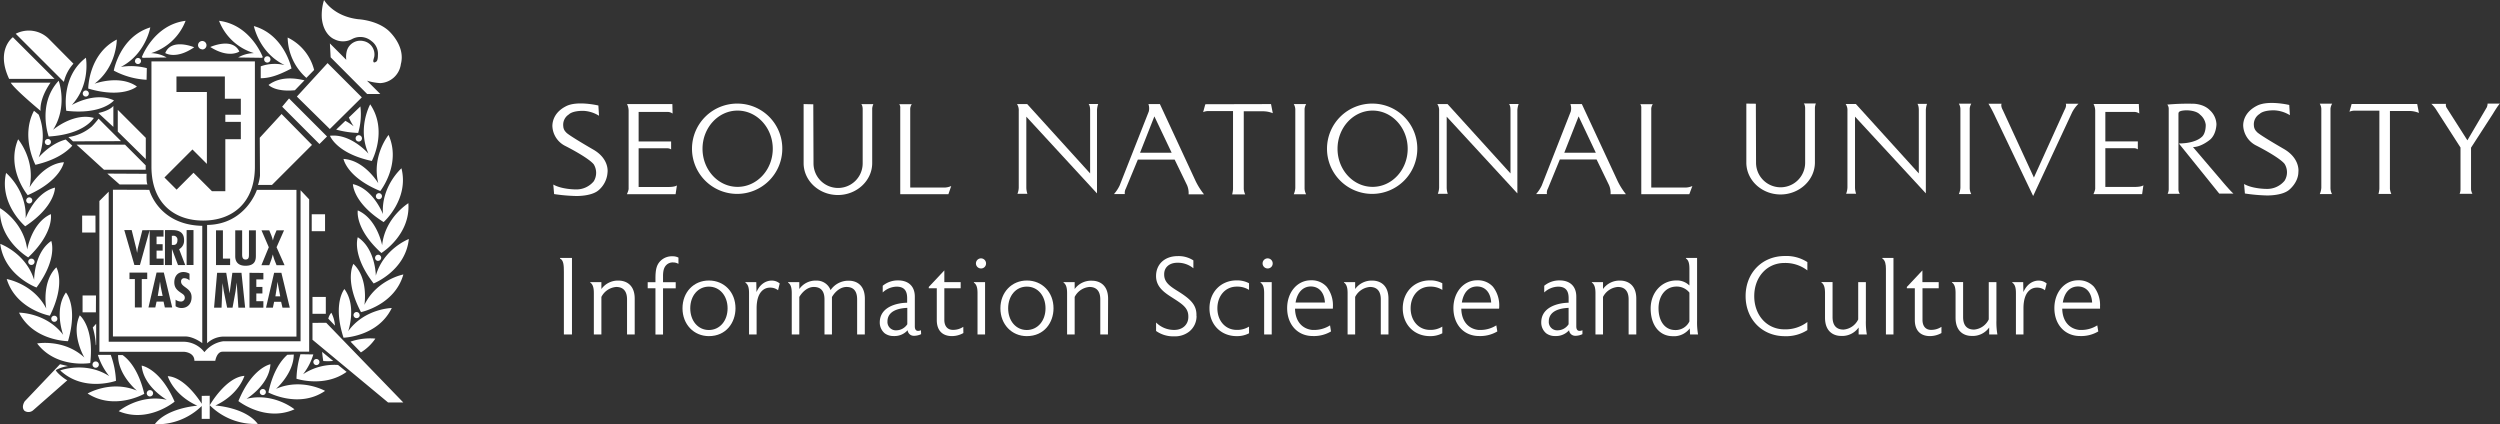 <svg xmlns="http://www.w3.org/2000/svg" viewBox="0 0 821.72 139.43"><rect x="0" y="0" width="821.72" height="139.43" fill="#333333" stroke="none"/><defs><style>.cls-1{fill:#fff;}</style></defs><g id="레이어_2" data-name="레이어 2"><g id="레이어_5" data-name="레이어 5"><path class="cls-1" d="M31.38,70.87H27v5.55h4.39Zm-19.19,42c6.33,8.36,17.47,6.46,17.47,6.46,1.35-11.85-3.44-15.68-3.44-15.68-3,6.28,1.52,13.87,1.52,13.87C21,111.29,12.19,112.89,12.19,112.89Zm11.55-65-2.13-2c-5.14,1.32-8.89,5.88-8.89,5.88a19.13,19.13,0,0,0,0-14.07l-1.55-1.27c-4.47,8.47.48,17.76.48,17.76C18.56,52.56,22,49.84,23.74,47.91Zm14.38,77.26a28.2,28.2,0,0,0-1.72-8.5H32.17a20.86,20.86,0,0,0,3.74,7c-7.75-5-16.12-1.88-16.12-1.88C27.48,129,38.12,125.17,38.12,125.17Zm-1-62.77v48.23H61c2.71.07,5.48,2.19,5.48,2.19V74.23C52,73.92,49.07,62.4,49.07,62.4ZM48.39,91.72H46.6v9.33H44.33V91.72H42.56V89.59h5.83Zm11.27,9.52a3.47,3.47,0,0,1-1.95-.59V98.5a3,3,0,0,0,1.72.61,1.23,1.23,0,0,0,1.31-1.25c0-.88-.7-1.22-1.34-1.67-1.31-.88-2.11-1.73-2.11-3.4,0-1.82,1-3.38,3-3.38a3.86,3.86,0,0,1,2,.56v2.2a2.57,2.57,0,0,0-1.63-.72,1,1,0,0,0-1.14,1.12c0,1.89,3.45,2,3.45,5.09C63,99.7,61.79,101.24,59.66,101.24Zm1.68-25.61H63.6V87.1H61.34Zm-7.12,0H56.5c1.44,0,4,.16,4,3.28a3.19,3.19,0,0,1-1.62,3l2,5.22H58.51l-2-5.3h0v5.3H54.22Zm2.38,25.42H54.18l-.42-1.92h-2.3l-.41,1.92H48.8l2.66-11.46h2.39ZM53.75,75.63v2.13H51.46v2.5h2v2.12h-2V85h2.33V87.1h-4.6V75.65L46,87.1H44.17L40.85,75.63h2.43l1.37,5.51a19.52,19.52,0,0,1,.41,2h0c.12-.67.17-1.32.35-2l1.38-5.48Zm38.8-38.16-7.17,7.8.08,12.45a14.08,14.08,0,0,1-.66,3.06h4.6l13.15-13.15Zm-61,59.64H27.14v5.55h4.38Zm7.16-53.86,9.21,9.06v-7l-9.21-9.21Zm-7.26,77.63a1,1,0,0,0,0-2.08,1,1,0,0,0,0,2.08ZM14.74,46.68a1,1,0,1,0,1-1A1,1,0,0,0,14.74,46.68Zm16.74,66.61c0,.47.13-.11.13-.11v-6.77l-1.11,1.24A24.23,24.23,0,0,1,31.48,113.29ZM47.89,55.78V54.36l-6.79-6.8H25.17l9,8.22ZM13.34,36.44s-.6-3.71,3.27-9.27H3.54S4.09,28.69,13.34,36.44ZM2,56.84C-.34,67.07,8.29,74.38,8.29,74.38c9.93-6.58,9.78-12.72,9.78-12.72-6.72,1.76-9.64,10.09-9.64,10.09C8.87,62.54,2,56.84,2,56.84Zm7.71,4.74c2-9-3.75-15.8-3.75-15.8C1.88,55.45,9.11,64.15,9.11,64.15,20,59.39,21,53.32,21,53.32,14,53.88,9.71,61.58,9.71,61.58Zm.91,4.29a1,1,0,1,0-1,1A1,1,0,0,0,10.62,65.87ZM63.9,118.6h6.86s.46-3,2.39-3h28.47V65.53l-2.83-3v49.65H73.29a9.66,9.66,0,0,0-6.1,3.57,8.85,8.85,0,0,0-6.56-3.42H35.73V63l-3.06,3.06v49.57H60.48S63.9,115.76,63.9,118.6ZM19.29,26.54C12.15,34.23,16,44.87,16,44.87c11.9-.72,14.84-6.11,14.84-6.11-6.71-1.84-13.4,3.91-13.4,3.91C22.38,34.91,19.29,26.54,19.29,26.54ZM52.84,94.28l-.25-1.74h0l-.24,1.74-.49,3h1.6Zm65.79,21.55a15.77,15.77,0,0,0,4.75-4.54,20.06,20.06,0,0,0-8.17,1Zm7.24-45.45s-3.11-8.27-9.87-9.86c0,0,0,6.14,10.09,12.48,0,0,8.44-7.51,5.86-17.69C132,55.31,125.23,61.18,125.87,70.38ZM113.2,95s-3.94,4.7-.29,16c0,0,11.3-.31,15.86-9.76,0,0-8.92.16-14.33,7.62C114.44,108.93,117.35,100.6,113.2,95Zm12.4-14.41s-1.63-8.68-8-11.43c0,0-1.08,6,7.76,14,0,0,9.63-5.93,8.86-16.39C134.21,66.85,126.56,71.45,125.6,80.62Zm-8-2.61s-2.1,5.77,5.21,15.19c0,0,10.51-4.17,11.57-14.61,0,0-8.33,3.2-10.86,12.07C123.56,90.66,123.45,81.83,117.64,78Zm6.69,7.75a1,1,0,1,0-1-1A1,1,0,0,0,124.33,85.76Zm-6.09,17.83a1,1,0,1,0-1,1A1,1,0,0,0,118.24,103.59Zm-88-62h0a15.05,15.05,0,0,1-7.72,3.5L24,46.46l15.78-.07L34.89,41.5h0L32.4,39A25.75,25.75,0,0,1,30.21,41.55Zm61,51.06h0L91,94.35l-.48,3.05h1.59l-.58-3.05ZM58.32,78.94a1.28,1.28,0,0,0-1.53-1.43h-.31v3l.4,0C57.91,80.58,58.32,79.88,58.32,78.94Zm9.75-5v38.88a8.18,8.18,0,0,1,5.25-2.19H97.44V62.4h-13S80.74,73.77,68.07,73.94ZM71,75.71h2.27V85h2.37v2.13H71Zm7.35,25.42-.55-8.26h0l-.37,2.83-1,5.43H74.66l-1.12-5.49-.38-2.56v-.21h0l-.34,8.26H70.36l1-11.46h3l1.1,6.76h0l.91-6.76h3l1.2,11.46Zm14.5,0L92.4,99.2H90.1l-.41,1.93H87.44L90.1,89.67h2.39l2.76,11.46Zm-6.9-25.42h2.55l.66,1.59a15.43,15.43,0,0,1,.55,1.75h0a10.28,10.28,0,0,1,.52-1.75l.67-1.59h2.46L90.9,81.26l2.63,5.91H90.9l-.72-1.82a16.61,16.61,0,0,1-.5-1.72h0c-.17.57-.31,1.14-.5,1.72l-.68,1.82H85.92l2.43-5.91Zm.62,14v2.12H84.25v2.49h2v2.14h-2V99h2.32v2.13H82V89.67ZM80.71,85.3c1.11,0,1.11-.84,1.12-1.69v-7.9H84.1v8.36c0,1.22-.14,3.28-3.41,3.28-2.11,0-3.37-1-3.37-3.13V75.71h2.27v7.42C79.59,84,79.48,85.3,80.71,85.3ZM37.26,34.81s-1,1.49-4.93,2.34l4.93,4.56ZM49.78,54.76c0,12.14,7.61,17.74,17,17.74s17-5.59,17-17.74V20.18h-34S49.78,42.64,49.78,54.76ZM58,30.25V25.14H73.91v7.31h5.25v5.26h-5.1v2.34h5.1v5.7h-5.1v17.1H69.67L63.6,56.78l-5.55,5.56-4-4,9.21-9.21L68,53.87V30.25ZM35.27,57.06l4.06,3.58h9.15c-.44-.73-.3-3.51-.3-3.51Zm73.64,45.73a4.31,4.31,0,0,0-1,1.95l2.19,2.29A10.81,10.81,0,0,0,108.91,102.79Zm-86.56,9.35c3.38-11.43-.68-16-.68-16-4,5.66-.9,13.92-.9,13.92-5.58-7.33-14.51-7.29-14.51-7.29C11,112.08,22.35,112.14,22.35,112.14Zm-.56-75.72C33.62,37.77,37.46,33,37.46,33c-6.28-3-13.87,1.53-13.87,1.53,6.26-6.77,4.65-15.56,4.65-15.56C19.88,25.28,21.79,36.42,21.79,36.42Zm24.78,83.75c.57,6.93,8.26,11.25,8.26,11.25-9-2-15.81,3.74-15.81,3.74,9.67,4.08,18.37-3.14,18.37-3.14C52.64,121.09,46.57,120.17,46.57,120.17Zm-30.18-16.4c5.32-10.66,2.13-15.9,2.13-15.9-4.94,4.87-3.31,13.55-3.31,13.55-4.22-8.19-13-9.7-13-9.7C5.28,101.75,16.39,103.77,16.39,103.77Zm23.9,12.93H38.81C38.73,123.24,45,128.4,45,128.4c-8.5-3.56-16.2.94-16.2.94,8.81,5.71,18.62.1,18.62.1C45.54,121.48,42.2,118.06,40.29,116.7Zm-21.94,4.94a12,12,0,0,1,4-1.31l-2.62-.62-.24.33.24-.33L8.14,131.89s-1.32,1.9-.07,3.15a2.33,2.33,0,0,0,2.78-.15L22.12,125C21,124.45,18.48,122.37,18.35,121.64ZM12,94.5c7.09-9.58,4.85-15.3,4.85-15.3C11.13,83.15,11.22,92,11.22,92,8.49,83.18.09,80.16.09,80.16,1.39,90.58,12,94.5,12,94.5Zm5.94-68.57L4.23,12.23S-1.5,16.34,3,25.93Zm6.2-5-8.06-8.13a9.33,9.33,0,0,0-10.91-1.7L21,26.92A13.3,13.3,0,0,1,24.13,20.94ZM9.28,86.05a1,1,0,1,0,2.08,0,1,1,0,0,0-2.08,0Zm0-1.45c8.64-8.2,7.43-14.22,7.43-14.22C10.38,73.27,8.94,82,8.94,82,7.78,72.85,0,68.42,0,68.42-.51,78.9,9.26,84.6,9.26,84.6Zm7.58,20.18a1,1,0,1,0,1.05-1A1,1,0,0,0,16.84,104.78ZM104,120a1,1,0,1,0-1-1A1,1,0,0,0,104,120Zm5.54-1.34-3.67-3c.09.93.2,1.92.38,3A19,19,0,0,0,109.55,118.64Zm10.24-18.45s1.44-8.71-3.62-13.47c0,0-3.08,5.32,2.49,15.85,0,0,11.07-2.28,13.93-12.37C132.59,90.2,123.82,91.91,119.79,100.19ZM50.32,129.27a1,1,0,0,0-2.08,0,1,1,0,0,0,2.08,0ZM99.62,123a19.89,19.89,0,0,0,3.37-6.5l-4.23-.07a30,30,0,0,0-1.31,8.06s9.15,3,16.48-2.26l-2.82-2.27A18.53,18.53,0,0,0,99.62,123Zm3.09-16.88v5.55l24.84,20.61h5L107.23,106.1Zm-36.4,24v2.59c-1.2-1.89-5.88-8.74-11.17-9.07,0,0,1.79,6.12,9.72,9.71,0,0-9.94.67-14,6.1a21,21,0,0,0,15.44-6v4.23h2.63v-7.6Zm4.39,3.21c7.89-3.65,9.64-9.79,9.64-9.79-6.14.44-11.4,9.65-11.4,9.65a21,21,0,0,0,15.78,6.14C80.63,133.87,70.7,133.28,70.7,133.28Zm10.19-2.16s7.6-4.51,8-11.45c0,0-6,1.07-10.53,12.11,0,0,8.85,7,18.43,2.71C96.78,134.49,89.84,128.88,80.89,131.12Zm9.73-3.26s5.89-5.06,5.94-11.38l-2.1.08c-1.91,1.67-4.7,5.22-6.24,12.4,0,0,10,5.38,18.62-.52C106.84,128.44,99,124.11,90.62,127.86Zm-5.23,1a1,1,0,1,0,1-1.05A1,1,0,0,0,85.39,128.87Zm36.82-76s5.37-9.94-.53-18.62c0,0-4.33,7.81-.57,16.22,0,0-5.75-6.69-12.65-5.88C108.46,44.63,110.56,50.4,122.21,52.91ZM96.93,29.66l3.15-3.26c-2.68-.62-7.73-1.52-11.81,1.52C88.27,27.92,90.37,30.3,96.93,29.66Zm21,16.87a1,1,0,0,0,0-2.09,1,1,0,1,0,0,2.09ZM125,62.79s7-8.87,2.71-18.44c0,0-5.61,6.94-3.37,15.89,0,0-4.5-7.6-11.44-8C112.92,52.25,114,58.29,125,62.79ZM109.86,12.88a6.24,6.24,0,0,0,5.93-.08,5.69,5.69,0,0,1,6.3.69,5.17,5.17,0,0,1,2.13,4.62c0,2-.57,2.15-.57,2.15-1.22.83-.92-.58-.92-.58s.28-1,.28-1a4.46,4.46,0,0,0-3.6-5.19A4.58,4.58,0,0,0,114,16.74a7.5,7.5,0,0,0-.18,2.93l-5.39-5.4.25,4.57,12,12.06h4.32l-4.38-4.38a18.77,18.77,0,0,0,4.34.8,7.18,7.18,0,0,0,6.8-6.26c1.63-6.16-4.21-11.13-4.21-11.13-3.89-3.34-9.77-3.61-9.77-3.61C109.48,5.35,106.51,0,106.51,0a16.5,16.5,0,0,0-.73,6C106.34,11.58,109.86,12.88,109.86,12.88Zm13.69,51.61a1,1,0,0,0,1,1,1,1,0,1,0-1-1ZM100.7,25.6,103.25,23a16.26,16.26,0,0,0-8.7-10.66A18.15,18.15,0,0,0,100.7,25.6Zm6.39,72h-4.38v5.55h4.38Zm3.41-55a31,31,0,0,0,7.23,1.09,21.83,21.83,0,0,0,.73-8.71l-3.79,3.64a18.6,18.6,0,0,0,1.56,2.89,20.21,20.21,0,0,0-2.71-1.8ZM27.2,30.74a1,1,0,1,0,1-1A1,1,0,0,0,27.2,30.74ZM118.93,32,107.67,20.74l-10.09,11,10.83,10.67ZM95,32.36l-2.26,2.71L105,47.34l2.49-2.48Zm11.84,38.07h-4.38V76h4.38Zm-52.54-53s3.46,2.28,9.52-1.89C63.85,15.51,56.34,12.42,54.33,17.4Zm39.11,3.93a13.65,13.65,0,0,0-7.71.44l0,3.92c2.63-.05,5.29-.68,10.11-3.22,0,0-2.29-11.07-12.37-13.93C83.45,8.54,85.15,17.31,93.44,21.33ZM48.18,26.22l.08-3.82A20.55,20.55,0,0,0,39.72,22c8.19-4.22,9.68-13,9.68-13-10,3.09-12,14.21-12,14.21A25.74,25.74,0,0,0,48.18,26.22ZM45,28.43c-5.67-4-13.93-.91-13.93-.91C38.43,21.94,38.39,13,38.39,13,29.05,17.8,29,29.11,29,29.11,40.42,32.49,45,28.43,45,28.43Zm-.65-8.38a1,1,0,1,0,1-1A1,1,0,0,0,44.38,20.05ZM46.9,19l7.87-.11a10.66,10.66,0,0,0-5.12-1.42A17.74,17.74,0,0,0,61,6.84C50.55,8.14,46.63,18.75,46.63,18.75Zm42,.53a1,1,0,0,0-2.08,0,1,1,0,0,0,2.08,0Zm-5.52-2.06a10.63,10.63,0,0,0-5.11,1.42L86.1,19l.28-.2S82.46,8.14,72,6.84A17.74,17.74,0,0,0,83.35,17.42Zm-16.9-1.21a1.39,1.39,0,1,0-1.39-1.39A1.39,1.39,0,0,0,66.45,16.21Zm12.21.73c-2.2-4.9-9.57-1.54-9.57-1.54C75.3,19.35,78.66,16.94,78.66,16.94Z"/><path class="cls-1" d="M195.05,49.19s-8.57-4.93-9-5.72a2.88,2.88,0,0,1-.91-2A4,4,0,0,1,187,37.6s.94-1.17,4.65-1.17a10.59,10.59,0,0,1,5.24,1.62l-.21-3.37s-6.83-1.64-10.52.18-4.6,4.63-4.6,6.6a7.63,7.63,0,0,0,4.08,6.43s7.66,3.83,9.52,6.13a5.35,5.35,0,0,1,0,5.57,7.42,7.42,0,0,1-6,2.67s-4.49,0-7.3-1.6l.27,3.13a56.87,56.87,0,0,0,7.08.63s4.92.17,7.36-1.75a8.37,8.37,0,0,0,3.12-6S200.4,52.3,195.05,49.19Z"/><path class="cls-1" d="M209.91,61.46V48.74h9.32a2.27,2.27,0,0,1,1.36.37V46.5H209.91V36.79h9.63a2.79,2.79,0,0,1,1.53.54L221,34.2H206.09a5.12,5.12,0,0,1,.53,2.2V61.91s.11.43-.56,1.91h16l.43-2.89c-.69.58-2.89.53-2.89.53Z"/><path class="cls-1" d="M242.43,34.05a14.84,14.84,0,1,0,14.7,14.85A14.76,14.76,0,0,0,242.43,34.05Zm0,27.37c-6.37,0-11.52-5.61-11.52-12.52s5.15-12.55,11.52-12.55S254,42,254,48.9,248.81,61.42,242.43,61.42Z"/><path class="cls-1" d="M451.16,34.05A14.84,14.84,0,1,0,465.85,48.9,14.77,14.77,0,0,0,451.16,34.05Zm0,27.37c-6.37,0-11.53-5.61-11.53-12.52s5.16-12.55,11.53-12.55S462.69,42,462.69,48.9,457.53,61.42,451.16,61.42Z"/><path class="cls-1" d="M287.06,34.22h-4c.43.28.49,1.48.49,1.48v18a8.08,8.08,0,0,1-16.16,0l0-.42-.07-19-3.18-.07V53.75c.08,5.73,5.09,10.35,11.27,10.35s11.27-4.71,11.27-10.49h0v-18A4.91,4.91,0,0,1,287.06,34.22Z"/><path class="cls-1" d="M299.18,61.65V36.1a2.9,2.9,0,0,1,.51-1.85h-4.12a1.89,1.89,0,0,1,.33,1.27v28.3h15.83l.93-2.68a5.83,5.83,0,0,1-2.52.51Z"/><path class="cls-1" d="M542.75,61.65V36.1a2.94,2.94,0,0,1,.5-1.85h-4.11a1.89,1.89,0,0,1,.33,1.27v28.3h15.79l1-2.68a5.92,5.92,0,0,1-2.54.51Z"/><path class="cls-1" d="M358.31,36.29V57L337.62,34.2h-3.35a3.73,3.73,0,0,1,.58,2.26V61.71a6,6,0,0,1-.43,2v0h3.28a6.52,6.52,0,0,1-.36-2.15V38.35l23.23,25.22V36.18a7.4,7.4,0,0,1,.39-2h-3.15C358.36,34.76,358.31,36.29,358.31,36.29Z"/><path class="cls-1" d="M496.48,36.29V57L475.79,34.2h-3.37a3.64,3.64,0,0,1,.6,2.26V61.71a6.32,6.32,0,0,1-.43,2v0h3.28a6.52,6.52,0,0,1-.36-2.15V38.35l23.23,25.22V36.18a6.81,6.81,0,0,1,.43-2H496C496.54,34.76,496.48,36.29,496.48,36.29Z"/><path class="cls-1" d="M381.24,34.2h-3.77a4.24,4.24,0,0,1,.12,2.45L368,61a12.16,12.16,0,0,1-1.85,2.79h3.57a2.92,2.92,0,0,1,.34-1.83L374,52.45h12.09l4.08,8.42a6.58,6.58,0,0,1,.51,3h5.06A23.28,23.28,0,0,1,393,59.54Zm-6.52,16,4.71-11.95,5.68,11.95Z"/><path class="cls-1" d="M519.93,34.2h-3.76a4.24,4.24,0,0,1,.12,2.45L506.74,61a12.39,12.39,0,0,1-1.84,2.79h3.56a2.87,2.87,0,0,1,.33-1.83l3.91-9.54h12.08l4.08,8.42a6.25,6.25,0,0,1,.51,3h5.06a22.85,22.85,0,0,1-2.71-4.28Zm-5.77,16,4.71-11.95,5.66,11.95Z"/><path class="cls-1" d="M396.38,34.26l-.22.05-.7,2.55a4,4,0,0,1,1.82-.35h8V62.2a10.87,10.87,0,0,1-.28,1.69h4.28a5,5,0,0,1-.47-1.77V36.58H415a8.49,8.49,0,0,1,3.35.63l-.58-3Z"/><path class="cls-1" d="M429.32,34.2h-4.08a3.74,3.74,0,0,1,.51,1.65v26a5.86,5.86,0,0,1-.51,2h4.06a4.39,4.39,0,0,1-.5-2.1v-26A4.19,4.19,0,0,1,429.32,34.2Z"/><path class="cls-1" d="M750.75,49s-8.57-4.92-9-5.71a2.91,2.91,0,0,1-.92-2,4,4,0,0,1,1.91-3.86s.95-1.17,4.66-1.17a10.82,10.82,0,0,1,5.26,1.6l-.21-3.36s-6.85-1.63-10.54.22-4.6,4.61-4.6,6.55a7.71,7.71,0,0,0,4.08,6.46s7.65,3.83,9.52,6.13a5.24,5.24,0,0,1,0,5.55,7.41,7.41,0,0,1-6,2.68s-4.5,0-7.31-1.61l.27,3.12a56.23,56.23,0,0,0,7.08.64s4.93.17,7.35-1.75c0,0,3.15-2.38,3.15-6C755.47,56.49,756.08,52.13,750.75,49Z"/><path class="cls-1" d="M692,61.44V48.71h9.3a2.34,2.34,0,0,1,1.38.38V46.47H692V36.79h9.63a2.89,2.89,0,0,1,1.53.52L703,34.18H688.12a4.93,4.93,0,0,1,.55,2.2v25.5s.1.44-.58,1.93h16l.42-2.92c-.69.59-2.9.55-2.9.55Z"/><path class="cls-1" d="M596.85,34h-4c.43.26.48,1.49.48,1.49v18a8.07,8.07,0,0,1-16.14,0l0-.4-.06-19L574,34.05V53.57c.08,5.72,5.1,10.35,11.25,10.35s11.29-4.7,11.29-10.51h0V35.47A4.84,4.84,0,0,1,596.85,34Z"/><path class="cls-1" d="M630.69,36.26V57L610,34.18h-3.36a3.56,3.56,0,0,1,.59,2.25V61.67a6.31,6.31,0,0,1-.43,2v0h3.28a6.39,6.39,0,0,1-.36-2.13V38.34L633,63.55V36.13a7.27,7.27,0,0,1,.39-2h-3.17C630.73,34.74,630.69,36.26,630.69,36.26Z"/><path class="cls-1" d="M773.19,34.18l-.24,0-.71,2.54a4.2,4.2,0,0,1,1.83-.34h8v25.7a10.62,10.62,0,0,1-.29,1.67H786a5.1,5.1,0,0,1-.46-1.77V36.48h6.21a8.2,8.2,0,0,1,3.32.64l-.57-2.94Z"/><path class="cls-1" d="M766.55,34.07h-4.08a3.76,3.76,0,0,1,.52,1.66v26a6.34,6.34,0,0,1-.5,2.05h4a4.46,4.46,0,0,1-.49-2.1v-26A4.22,4.22,0,0,1,766.55,34.07Z"/><path class="cls-1" d="M647.94,34.07h-4.09a3.81,3.81,0,0,1,.51,1.66v26a6.34,6.34,0,0,1-.5,2.05h4.06a4.39,4.39,0,0,1-.5-2.1v-26A3.93,3.93,0,0,1,647.94,34.07Z"/><path class="cls-1" d="M678.57,36.18,668.52,58.36,658.3,36.18c-.8-1.43-.4-2.08-.4-2.08h-4.31a45.87,45.87,0,0,1,2.3,4.4l12.38,25.92,12.82-27.51a11,11,0,0,1,2.08-2.81H679S679.38,34.75,678.57,36.18Z"/><path class="cls-1" d="M730.05,59.17l-9.24-10.83c2.74,0,5.6-2.43,5.6-2.43,2.11-1.8,2.11-5.08,2.11-5.08a6.59,6.59,0,0,0-2.16-4.6c-2.28-2.33-5.94-2.14-5.94-2.14a75.7,75.7,0,0,0-8.06.29,2.19,2.19,0,0,1,.47,1.36V62.26a3.6,3.6,0,0,1-.35,1.43h4a2.5,2.5,0,0,1-.45-1.39V47.17h0l0,0V37.31l.07-.31s.05-.74,2.75-.74c0,0,3,0,4.28,1.42A5.08,5.08,0,0,1,725,41s.12,3-1.47,4.15c0,0-2,2-7.37,2l13.28,16.48h4.67C733.09,62.81,730.05,59.17,730.05,59.17Z"/><path class="cls-1" d="M817.38,35.27,811,46.12l-6.75-10.59a1.73,1.73,0,0,1-.29-1.38h-4.8a9.43,9.43,0,0,1,1.75,2.16l7.83,12.18V62.13a4,4,0,0,1-.3,1.58h4.22a3.74,3.74,0,0,1-.46-1.45V48.54l7.11-11c2.18-3.57,2.39-3.48,2.39-3.48h-4.06A3.24,3.24,0,0,1,817.38,35.27Z"/><path class="cls-1" d="M188,109.94h-2.66V89.42c0-2.12-.07-3.92-1.26-4.42v-.22H188Z"/><path class="cls-1" d="M208.62,109.94H206.1V98.39c0-2.49-1.08-4.07-3.57-4.07a6,6,0,0,0-4.86,3.28v12.34h-2.48V96.34c0-1.37-.18-2.81-1.19-3.46v-.14h3.67V95a6.68,6.68,0,0,1,5.73-2.77c1.58,0,5.22.75,5.22,5.94Z"/><path class="cls-1" d="M223,86.73a3.44,3.44,0,0,0-1.76-.47,2.93,2.93,0,0,0-2.16.79c-.76.72-1.15,1.76-1.15,3.71v2h4.17v2h-4.17v15.19h-2.49V94.75h-2.55v-2h2.55V91.55c0-3.1.43-4.61,1.73-5.87a5.32,5.32,0,0,1,3.92-1.44,4.06,4.06,0,0,1,1.91.43Z"/><path class="cls-1" d="M233,110.48c-4.93,0-8.67-3.85-8.67-9.14S228,92.2,233,92.2s8.75,3.78,8.75,9.14C241.74,106,238.71,110.48,233,110.48Zm0-16.27c-3.56,0-6.12,3-6.12,7.13s2.56,7.13,6.12,7.13,6.15-3,6.15-7.13S236.55,94.21,233,94.21Z"/><path class="cls-1" d="M255.74,95.4a4.1,4.1,0,0,0-2.7-.86c-1.65,0-4.35,1.18-4.35,6.8v8.6H246.2V96.34c0-1.37-.18-2.81-1.19-3.42v-.18h3.57l.07,3.27c1.4-3.27,3.85-3.78,4.89-3.78a4,4,0,0,1,2.74.94Z"/><path class="cls-1" d="M284.25,109.94h-2.52V98.42c0-2.52-1-4.1-3.49-4.1-1.84,0-3.64,1.33-4.79,3.31v12.31H271V98.42c0-2.52-1-4.1-3.53-4.1-1.84,0-3.6,1.37-4.75,3.28v12.34h-2.48V96.34c0-1.37-.18-2.81-1.19-3.42v-.18h3.67V95a6.54,6.54,0,0,1,5.65-2.77A4.82,4.82,0,0,1,273,95.36a7.06,7.06,0,0,1,6.12-3.09c1.59,0,5.15.75,5.15,5.94Z"/><path class="cls-1" d="M302.76,109.83a5.22,5.22,0,0,1-2.2.54h-.18a2,2,0,0,1-2.05-1.83,5.76,5.76,0,0,1-4.54,1.91,4.81,4.81,0,0,1-3-.9,4.61,4.61,0,0,1-1.62-3.57c0-5,5.36-6.41,9-6.48V98c0-2.3-.86-3.78-3.46-3.78a6.83,6.83,0,0,0-4.57,1.91v-2.2a7.77,7.77,0,0,1,5.15-1.76c2.7,0,5.4,1.4,5.4,5.36v9.72c0,1.05.4,1.51,1.08,1.51a2.56,2.56,0,0,0,.94-.21Zm-4.54-8.64c-4.93.22-6.52,2.24-6.52,4.43a2.75,2.75,0,0,0,2.92,2.95,4.34,4.34,0,0,0,3.6-2Z"/><path class="cls-1" d="M316.65,109.47a7.75,7.75,0,0,1-3.74,1c-3.24,0-5-1.94-5-5.25V94.75h-2.63v-.43l5.11-5.44v3.86h5.37v2h-5.37v10.4c0,2,1,3.24,2.7,3.28h.33a5.88,5.88,0,0,0,3.2-1Z"/><path class="cls-1" d="M323.78,109.94H321.3V96.34c0-1.37-.18-2.81-1.19-3.42v-.18h3.67Zm-1.33-21.7a1.66,1.66,0,1,1,1.65-1.66A1.62,1.62,0,0,1,322.45,88.24Z"/><path class="cls-1" d="M337.49,110.48c-4.93,0-8.67-3.85-8.67-9.14s3.74-9.14,8.71-9.14,8.75,3.78,8.75,9.14C346.28,106,343.25,110.48,337.49,110.48Zm0-16.27c-3.56,0-6.12,3-6.12,7.13s2.56,7.13,6.12,7.13,6.16-3,6.16-7.13S341.09,94.21,337.53,94.21Z"/><path class="cls-1" d="M364.17,109.94h-2.52V98.39c0-2.49-1.08-4.07-3.56-4.07a6,6,0,0,0-4.86,3.28v12.34h-2.49V96.34c0-1.37-.18-2.81-1.18-3.46v-.14h3.67V95A6.66,6.66,0,0,1,359,92.27c1.58,0,5.22.75,5.22,5.94Z"/><path class="cls-1" d="M393.29,103.86a6.45,6.45,0,0,1-2.44,5.15,7.54,7.54,0,0,1-4.86,1.54,9.78,9.78,0,0,1-6-1.76V106a8.3,8.3,0,0,0,6,2.44c2.73,0,4.57-1.76,4.6-4.17V104c0-2.85-2-4.07-5.43-6.27-2.59-1.65-5.18-3.49-5.18-7,0-3.88,2.84-6.55,7.12-6.55a8.9,8.9,0,0,1,5.15,1.41v2.59A8,8,0,0,0,387,86.36c-2.66,0-4.35,1.52-4.35,3.75v.14c0,2.49,1.83,3.78,4.24,5.29,4.25,2.63,6.37,4.54,6.37,7.92v.4Z"/><path class="cls-1" d="M410.54,95.29a7.22,7.22,0,0,0-4.07-1.08c-3.67,0-6.33,3-6.33,7.13s2.66,7.09,6.33,7.09a7.22,7.22,0,0,0,4.07-1.08v2.2a8.44,8.44,0,0,1-4.07.93c-5.15,0-8.93-3.78-8.93-9.14s3.78-9.18,8.93-9.18a8.33,8.33,0,0,1,4.07.94Z"/><path class="cls-1" d="M418,109.94h-2.49V96.34c0-1.37-.18-2.81-1.18-3.42v-.18H418Zm-1.33-21.7a1.66,1.66,0,1,1,1.65-1.66A1.63,1.63,0,0,1,416.7,88.24Z"/><path class="cls-1" d="M438.08,101.45H425.66c.07,4.14,2.34,6.66,5.69,7,.28,0,.54,0,.82,0a9.72,9.72,0,0,0,5-1.51l.32,2a11,11,0,0,1-6,1.51c-5,0-8.42-3.78-8.42-9.18,0-5.22,3.34-9.14,7.81-9.14a6.62,6.62,0,0,1,5.18,2.12,9.92,9.92,0,0,1,2.05,6.63A3.26,3.26,0,0,1,438.08,101.45Zm-2.59-2c-.18-3.35-2-5.29-4.65-5.29-2.52,0-4.46,1.9-5,5.29Z"/><path class="cls-1" d="M456.37,109.94h-2.52V98.39c0-2.49-1.08-4.07-3.57-4.07a6,6,0,0,0-4.86,3.28v12.34h-2.48V96.34c0-1.37-.18-2.81-1.19-3.46v-.14h3.67V95a6.68,6.68,0,0,1,5.73-2.77c1.58,0,5.22.75,5.22,5.94Z"/><path class="cls-1" d="M474.08,95.29A7.22,7.22,0,0,0,470,94.21c-3.67,0-6.34,3-6.34,7.13s2.67,7.09,6.34,7.09a7.22,7.22,0,0,0,4.07-1.08v2.2a8.44,8.44,0,0,1-4.07.93c-5.15,0-8.93-3.78-8.93-9.14s3.78-9.18,8.93-9.18a8.33,8.33,0,0,1,4.07.94Z"/><path class="cls-1" d="M492.72,101.45H480.31c.07,4.14,2.34,6.66,5.68,7,.29,0,.54,0,.83,0a9.68,9.68,0,0,0,5-1.51l.33,2a11,11,0,0,1-6,1.51c-5,0-8.43-3.78-8.43-9.18,0-5.22,3.35-9.14,7.82-9.14a6.62,6.62,0,0,1,5.18,2.12,9.92,9.92,0,0,1,2.05,6.63A2.46,2.46,0,0,1,492.72,101.45Zm-2.59-2c-.18-3.35-2-5.29-4.64-5.29s-4.46,1.9-5,5.29Z"/><path class="cls-1" d="M520.12,109.83a5.15,5.15,0,0,1-2.2.54h-.18a2,2,0,0,1-2-1.83,5.75,5.75,0,0,1-4.53,1.91,4.79,4.79,0,0,1-3-.9,4.58,4.58,0,0,1-1.62-3.57c0-5,5.36-6.41,9-6.48V98c0-2.3-.86-3.78-3.45-3.78a6.83,6.83,0,0,0-4.57,1.91v-2.2a7.76,7.76,0,0,1,5.14-1.76c2.71,0,5.4,1.4,5.4,5.36v9.72c0,1.05.4,1.51,1.08,1.51a2.56,2.56,0,0,0,.94-.21Zm-4.54-8.64c-4.93.22-6.51,2.24-6.51,4.43a2.75,2.75,0,0,0,2.92,2.95,4.32,4.32,0,0,0,3.59-2Z"/><path class="cls-1" d="M537.83,109.94h-2.52V98.39c0-2.49-1.08-4.07-3.56-4.07a6,6,0,0,0-4.86,3.28v12.34h-2.48V96.34c0-1.37-.19-2.81-1.19-3.46v-.14h3.67V95a6.66,6.66,0,0,1,5.72-2.77c1.59,0,5.22.75,5.22,5.94Z"/><path class="cls-1" d="M555.51,109.94l-.11-2a6.5,6.5,0,0,1-4.68,2.56c-.29,0-.61,0-.9,0-4.36,0-7.27-3.56-7.27-9.11,0-5.25,3.63-9.21,8.46-9.21a5.84,5.84,0,0,1,4.28,1.66V88.38c0-1.37-.14-2.81-1.15-3.42v-.18h3.67v20.63a22.91,22.91,0,0,0,.32,4.53Zm-.22-13.75a5.27,5.27,0,0,0-4.21-2c-3.64,0-5.94,3.06-5.94,7.16s2,7.13,5.51,7.13a5,5,0,0,0,4.64-2.84Z"/><path class="cls-1" d="M594.06,108.5a12.91,12.91,0,0,1-7.41,2c-7.45,0-12.89-5.55-12.89-13.18s5.44-13.17,12.89-13.17a12.68,12.68,0,0,1,7.41,2v2.73a11.86,11.86,0,0,0-7.56-2.44c-5.72,0-9.9,4.6-9.9,10.9s4.18,10.91,9.9,10.91a11.84,11.84,0,0,0,7.56-2.41Z"/><path class="cls-1" d="M610.91,109.94l0-2.3a6.62,6.62,0,0,1-5.86,2.77c-1.59,0-5.19-.76-5.19-6l0-8.1c0-1.37-.18-2.81-1.19-3.46v-.14h3.67v11.51c0,2.52,1.08,4.11,3.6,4.11a5.86,5.86,0,0,0,4.83-3.35V92.74h2.52v12.63a23.28,23.28,0,0,0,.32,4.57Z"/><path class="cls-1" d="M622.36,109.94h-2.48V88.38c0-1.37-.18-2.81-1.19-3.42v-.18h3.67Z"/><path class="cls-1" d="M638.13,109.47a7.82,7.82,0,0,1-3.75,1c-3.24,0-5-1.94-5-5.25V94.75h-2.62v-.43l5.11-5.44v3.86h5.36v2H631.9v10.4c0,2,1,3.24,2.7,3.28h.32a5.94,5.94,0,0,0,3.21-1Z"/><path class="cls-1" d="M653.82,109.94l0-2.3a6.64,6.64,0,0,1-5.87,2.77c-1.59,0-5.18-.76-5.18-6l0-8.1c0-1.37-.18-2.81-1.19-3.46v-.14h3.67v11.51c0,2.52,1.08,4.11,3.6,4.11a5.86,5.86,0,0,0,4.83-3.35V92.74h2.52v12.63a23.28,23.28,0,0,0,.32,4.57Z"/><path class="cls-1" d="M672.15,95.4a4.14,4.14,0,0,0-2.7-.86c-1.66,0-4.36,1.18-4.36,6.8v8.6h-2.48V96.34c0-1.37-.18-2.81-1.19-3.42v-.18H665l.07,3.27c1.41-3.27,3.86-3.78,4.9-3.78a4.05,4.05,0,0,1,2.74.94Z"/><path class="cls-1" d="M690.25,101.45H677.83c.08,4.14,2.34,6.66,5.69,7,.29,0,.54,0,.83,0a9.68,9.68,0,0,0,5-1.51l.33,2a11,11,0,0,1-6,1.51c-5,0-8.43-3.78-8.43-9.18,0-5.22,3.35-9.14,7.81-9.14a6.66,6.66,0,0,1,5.19,2.12,9.92,9.92,0,0,1,2,6.63A2.46,2.46,0,0,1,690.25,101.45Zm-2.59-2c-.18-3.35-2-5.29-4.64-5.29s-4.47,1.9-5,5.29Z"/></g></g></svg>